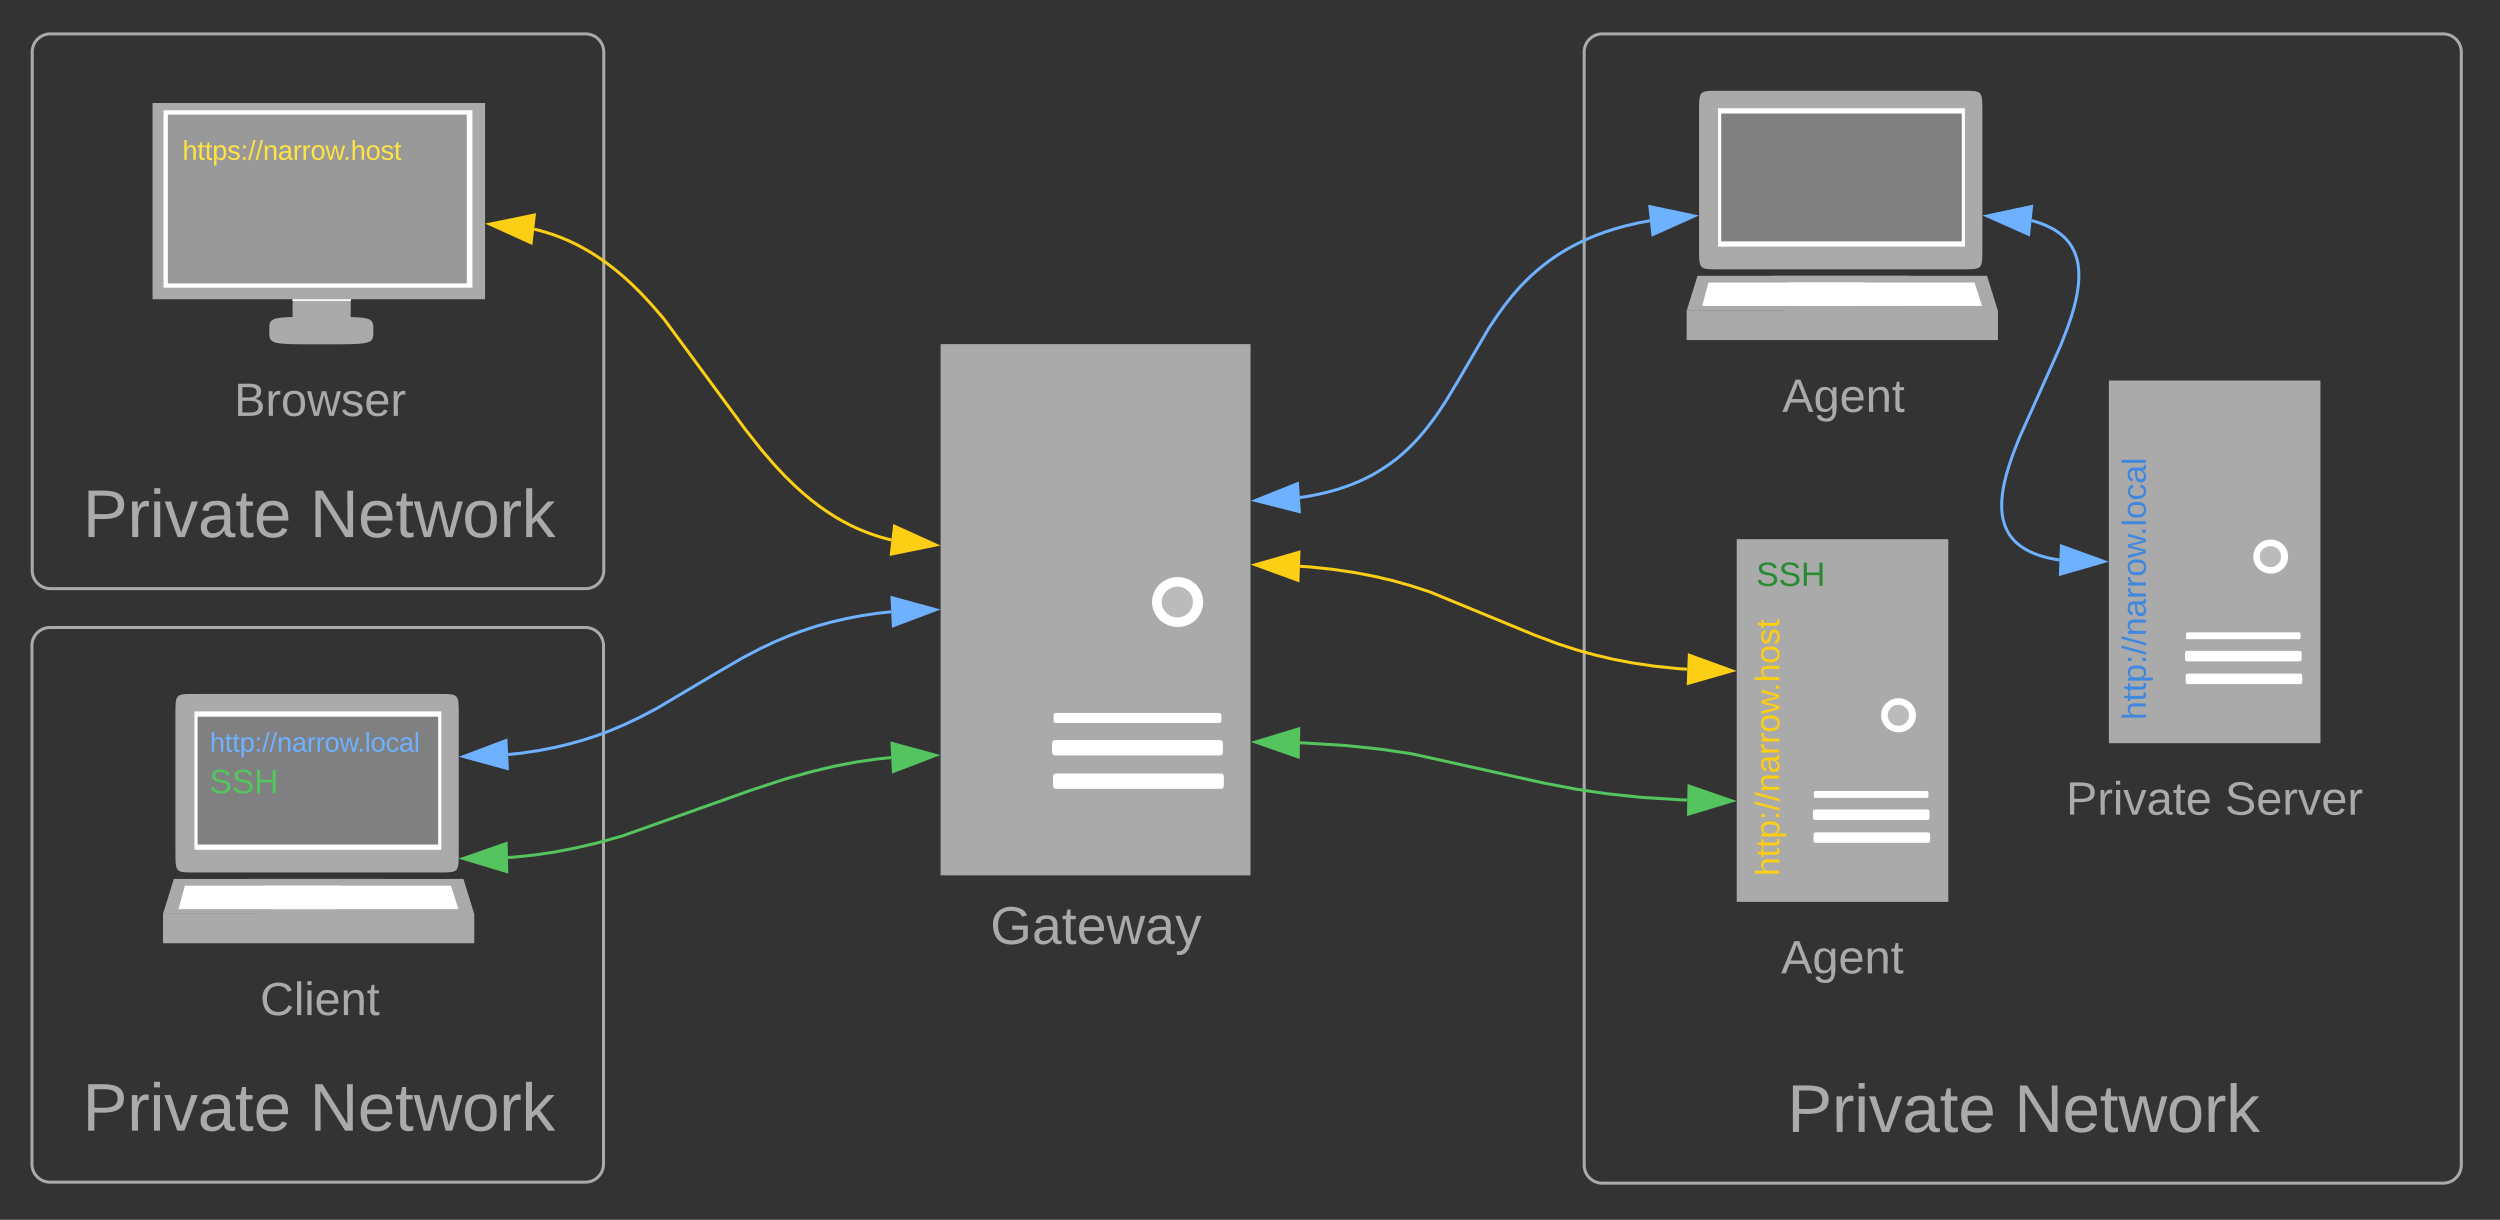 <svg xmlns="http://www.w3.org/2000/svg" xmlns:xlink="http://www.w3.org/1999/xlink" xmlns:lucid="lucid" width="828" height="404"><rect width="100%" height="100%" fill="#333333" stroke="none"/><g transform="translate(-391 -187)" lucid:page-tab-id="0_0"><path d="M401.67 204.23a6 6 0 0 1 6-6h177.3a6 6 0 0 1 6 6v171.72a6 6 0 0 1-6 6h-177.3a6 6 0 0 1-6-6z" stroke="#aaa" fill-opacity="0"/><use xlink:href="#a" transform="matrix(1,0,0,1,413.672,210.231) translate(4.759 154.644)"/><use xlink:href="#b" transform="matrix(1,0,0,1,413.672,210.231) translate(79.944 154.644)"/><path d="M401.58 400.83a6 6 0 0 1 6-6h177.3a6 6 0 0 1 6 6v171.7a6 6 0 0 1-6 6h-177.3a6 6 0 0 1-6-6z" stroke="#aaa" fill-opacity="0"/><use xlink:href="#a" transform="matrix(1,0,0,1,413.585,406.827) translate(4.759 154.644)"/><use xlink:href="#b" transform="matrix(1,0,0,1,413.585,406.827) translate(79.944 154.644)"/><path d="M915.68 204.23a6 6 0 0 1 6-6h278.5a6 6 0 0 1 6 6v368.63a6 6 0 0 1-6 6h-278.5a6 6 0 0 1-6-6z" stroke="#aaa" fill-opacity="0"/><use xlink:href="#a" transform="matrix(1,0,0,1,927.683,210.231) translate(55.259 351.66)"/><use xlink:href="#b" transform="matrix(1,0,0,1,927.683,210.231) translate(130.444 351.66)"/><path d="M960.03 217.07h81.23c6.3 0 6.3 0 6.3 6.94v45.25c0 6.94 0 6.94-6.3 6.94h-81.23c-6.3 0-6.3 0-6.3-6.94V224c0-6.93 0-6.93 6.3-6.93z" fill="#aaa"/><path d="M960.03 222.85h81.75v45.83h-81.75v-45.83z" fill="#fff"/><path d="M961.07 224.6h79.67v42.34h-79.67V224.6z" fill="gray"/><path d="M949.6 289.8h103.12v9.84h-103.1v-9.82z" fill="#aaa"/><path d="M977.8 278.34h71.3l3.62 11.64H981.4l-3.62-11.64z" fill="#aaa"/><path d="M1023.6 278.34h-70.38l-3.6 11.56H1020l3.6-11.56z" fill="#aaa"/><path d="M983.25 280.57h61.73l2.47 7.76h-61.72l-2.48-7.76z" fill="#fff"/><path d="M1008.64 280.57h-51.8l-2.07 7.76h51.8l2.07-7.76z" fill="#fff"/><use xlink:href="#c" transform="matrix(1,0,0,1,919.608,299.641) translate(61.691 23.778)"/><path d="M441.52 221.12h110.13v65H441.52v-65z" fill="#aaa"/><path d="M487.9 285.64h19.26v11.34H487.9v-11.34z" fill="#aaa"/><path d="M445.16 223.52h102.3v58.76h-102.3v-58.76z" fill="#fff"/><path d="M446.6 224.96h99v55.9h-99v-55.9z" fill="#999"/><path d="M487.9 286.12h19.37v.56H487.9v-.56z" fill="#fff"/><path d="M497.36 291.94h.1c17.2 0 17.2 0 17.2 4.56 0 4.55 0 4.55-17.2 4.55h-.1c-17.18 0-17.18 0-17.18-4.55 0-4.56 0-4.56 17.18-4.56z" fill="#aaa"/><use xlink:href="#d" transform="matrix(1,0,0,1,411.522,300.967) translate(57.046 23.778)"/><path d="M455.4 416.84h81.23c6.3 0 6.3 0 6.3 6.94v45.25c0 6.93 0 6.93-6.3 6.93H455.4c-6.3 0-6.3 0-6.3-6.93v-45.25c0-6.94 0-6.94 6.3-6.94z" fill="#aaa"/><path d="M455.4 422.62h81.75v45.83H455.4v-45.83z" fill="#fff"/><path d="M456.44 424.36h79.68v42.36h-79.68v-42.36z" fill="gray"/><path d="M444.98 489.6h103.1v9.8H445v-9.8z" fill="#aaa"/><path d="M473.16 478.1h71.32l3.6 11.65h-71.3l-3.62-11.64z" fill="#aaa"/><path d="M518.98 478.1h-70.4l-3.6 11.57h70.4l3.6-11.56z" fill="#aaa"/><path d="M478.63 480.34h61.72l2.48 7.76H481.1l-2.47-7.76z" fill="#fff"/><path d="M504.02 480.34h-51.8l-2.08 7.76h51.8l2.08-7.76z" fill="#fff"/><use xlink:href="#e" transform="matrix(1,0,0,1,414.981,499.414) translate(62.188 23.778)"/><path d="M457.27 438.47h28.63v17.32h-28.63z" fill="none"/><use xlink:href="#f" transform="matrix(1,0,0,1,457.271,438.469) translate(3.096 11.222)"/><path d="M966.2 365.58h70.08V485.7H966.2V365.58z" fill="#aaa"/><path d="M992.95 448.98h35.63c1.12 0 1.12 0 1.12 1.2 0 1.08 0 1.08-1.12 1.08h-35.63c-1.2 0-1.2 0-1.2-1.08 0-1.2 0-1.2 1.2-1.2zM993.02 455.1h35.5c1.53 0 1.53 0 1.53 1.56v.36c0 1.56 0 1.56-1.54 1.56h-35.48c-1.6 0-1.6 0-1.6-1.56v-.36c0-1.56 0-1.56 1.6-1.56zM993.16 462.66h35.56c1.54 0 1.54 0 1.54 1.56v.36c0 1.56 0 1.56-1.54 1.56h-35.56c-1.54 0-1.54 0-1.54-1.56v-.36c0-1.56 0-1.56 1.54-1.56zM1025.57 423.9c0 3.12-2.52 5.64-5.74 5.64s-5.8-2.52-5.8-5.64c0-3.12 2.58-5.64 5.8-5.64 3.22 0 5.74 2.52 5.74 5.64z" fill="#fff"/><path d="M1023.26 423.9c0 1.92-1.54 3.48-3.5 3.48s-3.57-1.56-3.57-3.48 1.6-3.48 3.56-3.48 3.5 1.56 3.5 3.48z" fill="#bbb"/><use xlink:href="#c" transform="matrix(1,0,0,1,936.214,485.579) translate(44.691 23.778)"/><path d="M969.57 485.58V383.86h16.64v101.72z" fill="none"/><use xlink:href="#g" transform="matrix(6.123233995736766e-17,-1,1,6.123233995736766e-17,969.567,485.579) translate(8.454 10.722)"/><path d="M969.57 369.83h28.62v17.32h-28.63z" fill="none"/><use xlink:href="#h" transform="matrix(1,0,0,1,969.567,369.827) translate(3.096 11.222)"/><path d="M702.53 300.97h102.64v175.95H702.53V300.97z" fill="#aaa"/><path d="M741.7 423.13h52.2c1.63 0 1.63 0 1.63 1.76 0 1.57 0 1.57-1.64 1.57h-52.2c-1.74 0-1.74 0-1.74-1.58 0-1.77 0-1.77 1.74-1.77zM741.8 432.1h52c2.24 0 2.24 0 2.24 2.28v.53c0 2.3 0 2.3-2.25 2.3h-52c-2.36 0-2.36 0-2.36-2.3v-.52c0-2.28 0-2.28 2.36-2.28zM742 443.17h52.1c2.25 0 2.25 0 2.25 2.3v.5c0 2.3 0 2.3-2.25 2.3H742c-2.25 0-2.25 0-2.25-2.3v-.5c0-2.3 0-2.3 2.26-2.3zM789.48 386.4c0 4.57-3.7 8.26-8.4 8.26-4.72 0-8.52-3.7-8.52-8.27 0-4.57 3.8-8.27 8.5-8.27 4.73 0 8.42 3.7 8.42 8.26z" fill="#fff"/><path d="M786.1 386.4c0 2.8-2.26 5.1-5.13 5.1s-5.23-2.3-5.23-5.1c0-2.82 2.36-5.1 5.23-5.1 2.87 0 5.13 2.28 5.13 5.1z" fill="#bbb"/><use xlink:href="#i" transform="matrix(1,0,0,1,672.53,476.745) translate(46.463 22.889)"/><path d="M949.84 408.64l-3.2-.2-7.84-.82-7.02-1.04-6.47-1.23-6.13-1.44-6.04-1.67-6.32-2.06-7.4-2.77-34.82-14.36-6.32-2.05-6.05-1.7-6.13-1.44-6.46-1.23-7.02-1.04-7.85-.83-3.2-.2" stroke="#fcce14" stroke-linejoin="round" fill="none"/><path d="M964.6 409.16l-14.43 4.13.33-9.27zM806.8 374.05l14.4-4.13-.32 9.27z" stroke="#fcce14" fill="#fcce14"/><path d="M473.2 229.15h28.6v17.3l-28.62.02z" fill="none"/><use xlink:href="#j" transform="matrix(1,0,0,1,473.185,229.147) translate(-21.759 10.778)"/><path d="M949.83 451.97l-1.47-.03-13.72-.85-11.43-1.2-10.4-1.55-11.14-2.13-43.07-9.55-10.43-1.54-11.43-1.2-13.72-.85-1.47-.03" stroke="#54c45e" stroke-linejoin="round" fill="none"/><path d="M964.6 452.26l-14.36 4.35.18-9.25zM806.8 432.76l14.34-4.35-.18 9.28z" stroke="#54c45e" fill="#54c45e"/><path d="M686.3 365.84l-1.26-.3-2.57-.7-2.52-.83-2.48-.92-2.45-1.03-2.45-1.15-2.45-1.28-2.47-1.43-2.5-1.6-2.58-1.78-2.65-2.02-2.77-2.3-2.95-2.65-3.18-3.12-3.55-3.78-4.17-4.84-5.48-6.93-26.94-36.56-4.17-4.83-3.54-3.78-3.18-3.14-2.94-2.65-2.78-2.28-2.65-2.02-2.56-1.78-2.5-1.6-2.48-1.42-2.45-1.3-2.43-1.14-2.46-1.03-2.47-.92-2.52-.8-2.56-.73-1.25-.3" stroke="#fcce14" stroke-linejoin="round" fill="none"/><path d="M700.92 367.5l-14.7 3 1.04-9.22zM553.26 261.23l14.7-3-1.05 9.2z" stroke="#fcce14" fill="#fcce14"/><path d="M686.17 437.9l-4.75.5-6.9 1-7.1 1.36-7.54 1.78-8.6 2.4-11.44 3.74-42.7 15.17-8.38 2.34-7.33 1.7-6.82 1.32-6.6.97-6.57.68-2.2.14" stroke="#54c45e" stroke-linejoin="round" fill="none"/><path d="M700.9 437.15l-14 5.34-.47-9.27zM544.47 471.33l14.16-4.93.2 9.27z" stroke="#54c45e" fill="#54c45e"/><path d="M1089.46 313.03h70.07v120.12h-70.07V313.03z" fill="#aaa"/><path d="M1116.2 396.43h35.63c1.12 0 1.12 0 1.12 1.2 0 1.08 0 1.08-1.12 1.08h-35.63c-1.2 0-1.2 0-1.2-1.07 0-1.2 0-1.2 1.2-1.2zM1116.27 402.55h35.5c1.53 0 1.53 0 1.53 1.56v.37c0 1.56 0 1.56-1.54 1.56h-35.5c-1.6 0-1.6 0-1.6-1.56v-.36c0-1.55 0-1.55 1.6-1.55zM1116.4 410.1h35.57c1.54 0 1.54 0 1.54 1.57v.36c0 1.56 0 1.56-1.53 1.56h-35.56c-1.53 0-1.53 0-1.53-1.57v-.36c0-1.56 0-1.56 1.54-1.56zM1148.82 371.35c0 3.12-2.52 5.64-5.74 5.64s-5.8-2.53-5.8-5.65c0-3.12 2.58-5.64 5.8-5.64 3.22 0 5.74 2.53 5.74 5.65z" fill="#fff"/><path d="M1146.5 371.35c0 1.92-1.53 3.48-3.5 3.48-1.95 0-3.56-1.56-3.56-3.48s1.6-3.48 3.57-3.48c1.97 0 3.5 1.56 3.5 3.48z" fill="#bbb"/><use xlink:href="#k" transform="matrix(1,0,0,1,1059.456,433.033) translate(15.827 23.778)"/><use xlink:href="#l" transform="matrix(1,0,0,1,1059.456,433.033) translate(68.457 23.778)"/><path d="M821.5 351.78l2.58-.38 3.5-.67 3.2-.75 2.95-.82 2.7-.88 2.53-.93 2.37-1 2.24-1.05 2.12-1.1 2.02-1.2 1.96-1.23 1.9-1.32 1.87-1.4 1.83-1.53 1.82-1.64 1.83-1.8 1.86-1.98 1.92-2.24 2.05-2.6 2.28-3.12 2.72-4.1 4.4-7.3 9.88-16.93 2.9-4.35 2.44-3.38 2.23-2.83 2.14-2.47 2.08-2.22 2.06-2.02 2.1-1.87 2.1-1.74 2.14-1.63 2.22-1.55 2.3-1.47 2.42-1.4 2.54-1.32 2.7-1.27 2.88-1.22 3.1-1.15 3.34-1.08 3.66-1.03 4.02-.94 4.04-.77" stroke="#6db1ff" stroke-linejoin="round" fill="none"/><path d="M806.8 352.75l13.92-5.56.6 9.24zM952.13 258.53l-13.7 6.14-.98-9.22z" stroke="#6db1ff" fill="#6db1ff"/><path d="M686.17 389.63l-4.27.45-5.6.83-5.2 1-4.9 1.15-4.7 1.3-4.56 1.5-4.55 1.68-4.7 1.97-5.02 2.37-5.9 3.1-9.9 5.76-18.2 10.8-5.9 3.1-5.03 2.38-4.68 1.97-4.55 1.7-4.57 1.48-4.68 1.3-4.9 1.16-5.2 1-5.6.82-4.28.45" stroke="#6db1ff" stroke-linejoin="round" fill="none"/><path d="M700.9 388.93l-14.02 5.3-.44-9.25zM544.55 437.57l14.03-5.3.44 9.25z" stroke="#6db1ff" fill="#6db1ff"/><path d="M1090.98 433.03V331.3h16.65v101.73z" fill="none"/><use xlink:href="#m" transform="matrix(6.123233995736766e-17,-1,1,6.123233995736766e-17,1090.98,433.033) translate(7.559 10.722)"/><path d="M444.27 425.7H546v16.64H444.26z" fill="none"/><use xlink:href="#n" transform="matrix(1,0,0,1,444.271,425.692) translate(16.247 10.278)"/><path d="M1063.8 260.06l.45.1 1.52.45 1.32.46 1.17.45 1.04.47.95.46.85.47.77.46.7.47.64.47.6.48.55.48.5.48.48.5.44.5.4.5.4.53.35.53.34.55.3.57.3.6.27.6.25.66.23.67.22.72.2.76.15.8.13.87.1.94.07 1 .03 1.13-.03 1.23-.1 1.38-.15 1.55-.28 1.78-.4 2.08-.6 2.47-.9 3.05-1.34 3.95-2.2 5.66-6.65 14.9-7.06 15.74-2.17 5.56-1.3 3.85-.87 2.97-.6 2.4-.38 2-.27 1.72-.15 1.5-.1 1.32v2.26l.08.97.1.9.12.82.16.77.2.7.2.7.2.64.24.6.26.6.28.56.3.54.3.52.35.5.37.5.38.48.42.48.44.46.48.46.52.45.55.44.6.44.66.44.72.43.8.44.87.42.98.43 1.1.43 1.23.42 1.4.4 1.62.4 1.88.37 1.35.2" stroke="#6db1ff" stroke-linejoin="round" fill="none"/><path d="M1049.17 258.52l14.67-3.12-.97 9.22zM1087.84 372.98l-14.42 4.15.32-9.27z" stroke="#6db1ff" fill="#6db1ff"/><defs><path fill="#aaa" d="M30-248c87 1 191-15 191 75 0 78-77 80-158 76V0H30v-248zm33 125c57 0 124 11 124-50 0-59-68-47-124-48v98" id="o"/><path fill="#aaa" d="M114-163C36-179 61-72 57 0H25l-1-190h30c1 12-1 29 2 39 6-27 23-49 58-41v29" id="p"/><path fill="#aaa" d="M24-231v-30h32v30H24zM24 0v-190h32V0H24" id="q"/><path fill="#aaa" d="M108 0H70L1-190h34L89-25l56-165h34" id="r"/><path fill="#aaa" d="M141-36C126-15 110 5 73 4 37 3 15-17 15-53c-1-64 63-63 125-63 3-35-9-54-41-54-24 1-41 7-42 31l-33-3c5-37 33-52 76-52 45 0 72 20 72 64v82c-1 20 7 32 28 27v20c-31 9-61-2-59-35zM48-53c0 20 12 33 32 33 41-3 63-29 60-74-43 2-92-5-92 41" id="s"/><path fill="#aaa" d="M59-47c-2 24 18 29 38 22v24C64 9 27 4 27-40v-127H5v-23h24l9-43h21v43h35v23H59v120" id="t"/><path fill="#aaa" d="M100-194c63 0 86 42 84 106H49c0 40 14 67 53 68 26 1 43-12 49-29l28 8c-11 28-37 45-77 45C44 4 14-33 15-96c1-61 26-98 85-98zm52 81c6-60-76-77-97-28-3 7-6 17-6 28h103" id="u"/><g id="a"><use transform="matrix(0.062,0,0,0.062,0,0)" xlink:href="#o"/><use transform="matrix(0.062,0,0,0.062,14.815,0)" xlink:href="#p"/><use transform="matrix(0.062,0,0,0.062,22.16,0)" xlink:href="#q"/><use transform="matrix(0.062,0,0,0.062,27.037,0)" xlink:href="#r"/><use transform="matrix(0.062,0,0,0.062,38.148,0)" xlink:href="#s"/><use transform="matrix(0.062,0,0,0.062,50.494,0)" xlink:href="#t"/><use transform="matrix(0.062,0,0,0.062,56.667,0)" xlink:href="#u"/></g><path fill="#aaa" d="M190 0L58-211 59 0H30v-248h39L202-35l-2-213h31V0h-41" id="v"/><path fill="#aaa" d="M206 0h-36l-40-164L89 0H53L-1-190h32L70-26l43-164h34l41 164 42-164h31" id="w"/><path fill="#aaa" d="M100-194c62-1 85 37 85 99 1 63-27 99-86 99S16-35 15-95c0-66 28-99 85-99zM99-20c44 1 53-31 53-75 0-43-8-75-51-75s-53 32-53 75 10 74 51 75" id="x"/><path fill="#aaa" d="M143 0L79-87 56-68V0H24v-261h32v163l83-92h37l-77 82L181 0h-38" id="y"/><g id="b"><use transform="matrix(0.062,0,0,0.062,0,0)" xlink:href="#v"/><use transform="matrix(0.062,0,0,0.062,15.988,0)" xlink:href="#u"/><use transform="matrix(0.062,0,0,0.062,28.333,0)" xlink:href="#t"/><use transform="matrix(0.062,0,0,0.062,34.506,0)" xlink:href="#w"/><use transform="matrix(0.062,0,0,0.062,50.494,0)" xlink:href="#x"/><use transform="matrix(0.062,0,0,0.062,62.84,0)" xlink:href="#p"/><use transform="matrix(0.062,0,0,0.062,70.185,0)" xlink:href="#y"/></g><path fill="#aaa" d="M205 0l-28-72H64L36 0H1l101-248h38L239 0h-34zm-38-99l-47-123c-12 45-31 82-46 123h93" id="z"/><path fill="#aaa" d="M177-190C167-65 218 103 67 71c-23-6-38-20-44-43l32-5c15 47 100 32 89-28v-30C133-14 115 1 83 1 29 1 15-40 15-95c0-56 16-97 71-98 29-1 48 16 59 35 1-10 0-23 2-32h30zM94-22c36 0 50-32 50-73 0-42-14-75-50-75-39 0-46 34-46 75s6 73 46 73" id="A"/><path fill="#aaa" d="M117-194c89-4 53 116 60 194h-32v-121c0-31-8-49-39-48C34-167 62-67 57 0H25l-1-190h30c1 10-1 24 2 32 11-22 29-35 61-36" id="B"/><g id="c"><use transform="matrix(0.043,0,0,0.043,0,0)" xlink:href="#z"/><use transform="matrix(0.043,0,0,0.043,10.37,0)" xlink:href="#A"/><use transform="matrix(0.043,0,0,0.043,19.012,0)" xlink:href="#u"/><use transform="matrix(0.043,0,0,0.043,27.654,0)" xlink:href="#B"/><use transform="matrix(0.043,0,0,0.043,36.296,0)" xlink:href="#t"/></g><path fill="#aaa" d="M160-131c35 5 61 23 61 61C221 17 115-2 30 0v-248c76 3 177-17 177 60 0 33-19 50-47 57zm-97-11c50-1 110 9 110-42 0-47-63-36-110-37v79zm0 115c55-2 124 14 124-45 0-56-70-42-124-44v89" id="C"/><path fill="#aaa" d="M135-143c-3-34-86-38-87 0 15 53 115 12 119 90S17 21 10-45l28-5c4 36 97 45 98 0-10-56-113-15-118-90-4-57 82-63 122-42 12 7 21 19 24 35" id="D"/><g id="d"><use transform="matrix(0.043,0,0,0.043,0,0)" xlink:href="#C"/><use transform="matrix(0.043,0,0,0.043,10.37,0)" xlink:href="#p"/><use transform="matrix(0.043,0,0,0.043,15.512,0)" xlink:href="#x"/><use transform="matrix(0.043,0,0,0.043,24.154,0)" xlink:href="#w"/><use transform="matrix(0.043,0,0,0.043,35.346,0)" xlink:href="#D"/><use transform="matrix(0.043,0,0,0.043,43.123,0)" xlink:href="#u"/><use transform="matrix(0.043,0,0,0.043,51.765,0)" xlink:href="#p"/></g><path fill="#aaa" d="M212-179c-10-28-35-45-73-45-59 0-87 40-87 99 0 60 29 101 89 101 43 0 62-24 78-52l27 14C228-24 195 4 139 4 59 4 22-46 18-125c-6-104 99-153 187-111 19 9 31 26 39 46" id="E"/><path fill="#aaa" d="M24 0v-261h32V0H24" id="F"/><g id="e"><use transform="matrix(0.043,0,0,0.043,0,0)" xlink:href="#E"/><use transform="matrix(0.043,0,0,0.043,11.191,0)" xlink:href="#F"/><use transform="matrix(0.043,0,0,0.043,14.605,0)" xlink:href="#q"/><use transform="matrix(0.043,0,0,0.043,18.019,0)" xlink:href="#u"/><use transform="matrix(0.043,0,0,0.043,26.66,0)" xlink:href="#B"/><use transform="matrix(0.043,0,0,0.043,35.302,0)" xlink:href="#t"/></g><path fill="#54c45e" d="M185-189c-5-48-123-54-124 2 14 75 158 14 163 119 3 78-121 87-175 55-17-10-28-26-33-46l33-7c5 56 141 63 141-1 0-78-155-14-162-118-5-82 145-84 179-34 5 7 8 16 11 25" id="G"/><path fill="#54c45e" d="M197 0v-115H63V0H30v-248h33v105h134v-105h34V0h-34" id="H"/><g id="f"><use transform="matrix(0.031,0,0,0.031,0,0)" xlink:href="#G"/><use transform="matrix(0.031,0,0,0.031,7.407,0)" xlink:href="#G"/><use transform="matrix(0.031,0,0,0.031,14.815,0)" xlink:href="#H"/></g><path fill="#fcce14" d="M106-169C34-169 62-67 57 0H25v-261h32l-1 103c12-21 28-36 61-36 89 0 53 116 60 194h-32v-121c2-32-8-49-39-48" id="I"/><path fill="#fcce14" d="M59-47c-2 24 18 29 38 22v24C64 9 27 4 27-40v-127H5v-23h24l9-43h21v43h35v23H59v120" id="J"/><path fill="#fcce14" d="M115-194c55 1 70 41 70 98S169 2 115 4C84 4 66-9 55-30l1 105H24l-1-265h31l2 30c10-21 28-34 59-34zm-8 174c40 0 45-34 45-75s-6-73-45-74c-42 0-51 32-51 76 0 43 10 73 51 73" id="K"/><path fill="#fcce14" d="M33-154v-36h34v36H33zM33 0v-36h34V0H33" id="L"/><path fill="#fcce14" d="M0 4l72-265h28L28 4H0" id="M"/><path fill="#fcce14" d="M117-194c89-4 53 116 60 194h-32v-121c0-31-8-49-39-48C34-167 62-67 57 0H25l-1-190h30c1 10-1 24 2 32 11-22 29-35 61-36" id="N"/><path fill="#fcce14" d="M141-36C126-15 110 5 73 4 37 3 15-17 15-53c-1-64 63-63 125-63 3-35-9-54-41-54-24 1-41 7-42 31l-33-3c5-37 33-52 76-52 45 0 72 20 72 64v82c-1 20 7 32 28 27v20c-31 9-61-2-59-35zM48-53c0 20 12 33 32 33 41-3 63-29 60-74-43 2-92-5-92 41" id="O"/><path fill="#fcce14" d="M114-163C36-179 61-72 57 0H25l-1-190h30c1 12-1 29 2 39 6-27 23-49 58-41v29" id="P"/><path fill="#fcce14" d="M100-194c62-1 85 37 85 99 1 63-27 99-86 99S16-35 15-95c0-66 28-99 85-99zM99-20c44 1 53-31 53-75 0-43-8-75-51-75s-53 32-53 75 10 74 51 75" id="Q"/><path fill="#fcce14" d="M206 0h-36l-40-164L89 0H53L-1-190h32L70-26l43-164h34l41 164 42-164h31" id="R"/><path fill="#fcce14" d="M33 0v-38h34V0H33" id="S"/><path fill="#fcce14" d="M135-143c-3-34-86-38-87 0 15 53 115 12 119 90S17 21 10-45l28-5c4 36 97 45 98 0-10-56-113-15-118-90-4-57 82-63 122-42 12 7 21 19 24 35" id="T"/><g id="g"><use transform="matrix(0.031,0,0,0.031,0,0)" xlink:href="#I"/><use transform="matrix(0.031,0,0,0.031,6.173,0)" xlink:href="#J"/><use transform="matrix(0.031,0,0,0.031,9.259,0)" xlink:href="#J"/><use transform="matrix(0.031,0,0,0.031,12.346,0)" xlink:href="#K"/><use transform="matrix(0.031,0,0,0.031,18.519,0)" xlink:href="#L"/><use transform="matrix(0.031,0,0,0.031,21.605,0)" xlink:href="#M"/><use transform="matrix(0.031,0,0,0.031,24.691,0)" xlink:href="#M"/><use transform="matrix(0.031,0,0,0.031,27.778,0)" xlink:href="#N"/><use transform="matrix(0.031,0,0,0.031,33.951,0)" xlink:href="#O"/><use transform="matrix(0.031,0,0,0.031,40.123,0)" xlink:href="#P"/><use transform="matrix(0.031,0,0,0.031,43.796,0)" xlink:href="#P"/><use transform="matrix(0.031,0,0,0.031,47.469,0)" xlink:href="#Q"/><use transform="matrix(0.031,0,0,0.031,53.642,0)" xlink:href="#R"/><use transform="matrix(0.031,0,0,0.031,61.019,0)" xlink:href="#S"/><use transform="matrix(0.031,0,0,0.031,64.105,0)" xlink:href="#I"/><use transform="matrix(0.031,0,0,0.031,70.278,0)" xlink:href="#Q"/><use transform="matrix(0.031,0,0,0.031,76.451,0)" xlink:href="#T"/><use transform="matrix(0.031,0,0,0.031,82.006,0)" xlink:href="#J"/></g><path fill="#288b32" d="M185-189c-5-48-123-54-124 2 14 75 158 14 163 119 3 78-121 87-175 55-17-10-28-26-33-46l33-7c5 56 141 63 141-1 0-78-155-14-162-118-5-82 145-84 179-34 5 7 8 16 11 25" id="U"/><path fill="#288b32" d="M197 0v-115H63V0H30v-248h33v105h134v-105h34V0h-34" id="V"/><g id="h"><use transform="matrix(0.031,0,0,0.031,0,0)" xlink:href="#U"/><use transform="matrix(0.031,0,0,0.031,7.407,0)" xlink:href="#U"/><use transform="matrix(0.031,0,0,0.031,14.815,0)" xlink:href="#V"/></g><path fill="#aaa" d="M143 4C61 4 22-44 18-125c-5-107 100-154 193-111 17 8 29 25 37 43l-32 9c-13-25-37-40-76-40-61 0-88 39-88 99 0 61 29 100 91 101 35 0 62-11 79-27v-45h-74v-28h105v86C228-13 192 4 143 4" id="W"/><path fill="#aaa" d="M179-190L93 31C79 59 56 82 12 73V49c39 6 53-20 64-50L1-190h34L92-34l54-156h33" id="X"/><g id="i"><use transform="matrix(0.049,0,0,0.049,0,0)" xlink:href="#W"/><use transform="matrix(0.049,0,0,0.049,13.827,0)" xlink:href="#s"/><use transform="matrix(0.049,0,0,0.049,23.704,0)" xlink:href="#t"/><use transform="matrix(0.049,0,0,0.049,28.642,0)" xlink:href="#u"/><use transform="matrix(0.049,0,0,0.049,38.519,0)" xlink:href="#w"/><use transform="matrix(0.049,0,0,0.049,51.309,0)" xlink:href="#s"/><use transform="matrix(0.049,0,0,0.049,61.185,0)" xlink:href="#X"/></g><path fill="#ffe342" d="M106-169C34-169 62-67 57 0H25v-261h32l-1 103c12-21 28-36 61-36 89 0 53 116 60 194h-32v-121c2-32-8-49-39-48" id="Y"/><path fill="#ffe342" d="M59-47c-2 24 18 29 38 22v24C64 9 27 4 27-40v-127H5v-23h24l9-43h21v43h35v23H59v120" id="Z"/><path fill="#ffe342" d="M115-194c55 1 70 41 70 98S169 2 115 4C84 4 66-9 55-30l1 105H24l-1-265h31l2 30c10-21 28-34 59-34zm-8 174c40 0 45-34 45-75s-6-73-45-74c-42 0-51 32-51 76 0 43 10 73 51 73" id="aa"/><path fill="#ffe342" d="M135-143c-3-34-86-38-87 0 15 53 115 12 119 90S17 21 10-45l28-5c4 36 97 45 98 0-10-56-113-15-118-90-4-57 82-63 122-42 12 7 21 19 24 35" id="ab"/><path fill="#ffe342" d="M33-154v-36h34v36H33zM33 0v-36h34V0H33" id="ac"/><path fill="#ffe342" d="M0 4l72-265h28L28 4H0" id="ad"/><path fill="#ffe342" d="M117-194c89-4 53 116 60 194h-32v-121c0-31-8-49-39-48C34-167 62-67 57 0H25l-1-190h30c1 10-1 24 2 32 11-22 29-35 61-36" id="ae"/><path fill="#ffe342" d="M141-36C126-15 110 5 73 4 37 3 15-17 15-53c-1-64 63-63 125-63 3-35-9-54-41-54-24 1-41 7-42 31l-33-3c5-37 33-52 76-52 45 0 72 20 72 64v82c-1 20 7 32 28 27v20c-31 9-61-2-59-35zM48-53c0 20 12 33 32 33 41-3 63-29 60-74-43 2-92-5-92 41" id="af"/><path fill="#ffe342" d="M114-163C36-179 61-72 57 0H25l-1-190h30c1 12-1 29 2 39 6-27 23-49 58-41v29" id="ag"/><path fill="#ffe342" d="M100-194c62-1 85 37 85 99 1 63-27 99-86 99S16-35 15-95c0-66 28-99 85-99zM99-20c44 1 53-31 53-75 0-43-8-75-51-75s-53 32-53 75 10 74 51 75" id="ah"/><path fill="#ffe342" d="M206 0h-36l-40-164L89 0H53L-1-190h32L70-26l43-164h34l41 164 42-164h31" id="ai"/><path fill="#ffe342" d="M33 0v-38h34V0H33" id="aj"/><g id="j"><use transform="matrix(0.025,0,0,0.025,0,0)" xlink:href="#Y"/><use transform="matrix(0.025,0,0,0.025,4.938,0)" xlink:href="#Z"/><use transform="matrix(0.025,0,0,0.025,7.407,0)" xlink:href="#Z"/><use transform="matrix(0.025,0,0,0.025,9.877,0)" xlink:href="#aa"/><use transform="matrix(0.025,0,0,0.025,14.815,0)" xlink:href="#ab"/><use transform="matrix(0.025,0,0,0.025,19.259,0)" xlink:href="#ac"/><use transform="matrix(0.025,0,0,0.025,21.728,0)" xlink:href="#ad"/><use transform="matrix(0.025,0,0,0.025,24.198,0)" xlink:href="#ad"/><use transform="matrix(0.025,0,0,0.025,26.667,0)" xlink:href="#ae"/><use transform="matrix(0.025,0,0,0.025,31.605,0)" xlink:href="#af"/><use transform="matrix(0.025,0,0,0.025,36.543,0)" xlink:href="#ag"/><use transform="matrix(0.025,0,0,0.025,39.481,0)" xlink:href="#ag"/><use transform="matrix(0.025,0,0,0.025,42.42,0)" xlink:href="#ah"/><use transform="matrix(0.025,0,0,0.025,47.358,0)" xlink:href="#ai"/><use transform="matrix(0.025,0,0,0.025,53.259,0)" xlink:href="#aj"/><use transform="matrix(0.025,0,0,0.025,55.728,0)" xlink:href="#Y"/><use transform="matrix(0.025,0,0,0.025,60.667,0)" xlink:href="#ah"/><use transform="matrix(0.025,0,0,0.025,65.605,0)" xlink:href="#ab"/><use transform="matrix(0.025,0,0,0.025,70.049,0)" xlink:href="#Z"/></g><g id="k"><use transform="matrix(0.043,0,0,0.043,0,0)" xlink:href="#o"/><use transform="matrix(0.043,0,0,0.043,10.37,0)" xlink:href="#p"/><use transform="matrix(0.043,0,0,0.043,15.512,0)" xlink:href="#q"/><use transform="matrix(0.043,0,0,0.043,18.926,0)" xlink:href="#r"/><use transform="matrix(0.043,0,0,0.043,26.704,0)" xlink:href="#s"/><use transform="matrix(0.043,0,0,0.043,35.346,0)" xlink:href="#t"/><use transform="matrix(0.043,0,0,0.043,39.667,0)" xlink:href="#u"/></g><path fill="#aaa" d="M185-189c-5-48-123-54-124 2 14 75 158 14 163 119 3 78-121 87-175 55-17-10-28-26-33-46l33-7c5 56 141 63 141-1 0-78-155-14-162-118-5-82 145-84 179-34 5 7 8 16 11 25" id="ak"/><g id="l"><use transform="matrix(0.043,0,0,0.043,0,0)" xlink:href="#ak"/><use transform="matrix(0.043,0,0,0.043,10.37,0)" xlink:href="#u"/><use transform="matrix(0.043,0,0,0.043,19.012,0)" xlink:href="#p"/><use transform="matrix(0.043,0,0,0.043,24.154,0)" xlink:href="#r"/><use transform="matrix(0.043,0,0,0.043,31.932,0)" xlink:href="#u"/><use transform="matrix(0.043,0,0,0.043,40.574,0)" xlink:href="#p"/></g><path fill="#4087de" d="M106-169C34-169 62-67 57 0H25v-261h32l-1 103c12-21 28-36 61-36 89 0 53 116 60 194h-32v-121c2-32-8-49-39-48" id="al"/><path fill="#4087de" d="M59-47c-2 24 18 29 38 22v24C64 9 27 4 27-40v-127H5v-23h24l9-43h21v43h35v23H59v120" id="am"/><path fill="#4087de" d="M115-194c55 1 70 41 70 98S169 2 115 4C84 4 66-9 55-30l1 105H24l-1-265h31l2 30c10-21 28-34 59-34zm-8 174c40 0 45-34 45-75s-6-73-45-74c-42 0-51 32-51 76 0 43 10 73 51 73" id="an"/><path fill="#4087de" d="M33-154v-36h34v36H33zM33 0v-36h34V0H33" id="ao"/><path fill="#4087de" d="M0 4l72-265h28L28 4H0" id="ap"/><path fill="#4087de" d="M117-194c89-4 53 116 60 194h-32v-121c0-31-8-49-39-48C34-167 62-67 57 0H25l-1-190h30c1 10-1 24 2 32 11-22 29-35 61-36" id="aq"/><path fill="#4087de" d="M141-36C126-15 110 5 73 4 37 3 15-17 15-53c-1-64 63-63 125-63 3-35-9-54-41-54-24 1-41 7-42 31l-33-3c5-37 33-52 76-52 45 0 72 20 72 64v82c-1 20 7 32 28 27v20c-31 9-61-2-59-35zM48-53c0 20 12 33 32 33 41-3 63-29 60-74-43 2-92-5-92 41" id="ar"/><path fill="#4087de" d="M114-163C36-179 61-72 57 0H25l-1-190h30c1 12-1 29 2 39 6-27 23-49 58-41v29" id="as"/><path fill="#4087de" d="M100-194c62-1 85 37 85 99 1 63-27 99-86 99S16-35 15-95c0-66 28-99 85-99zM99-20c44 1 53-31 53-75 0-43-8-75-51-75s-53 32-53 75 10 74 51 75" id="at"/><path fill="#4087de" d="M206 0h-36l-40-164L89 0H53L-1-190h32L70-26l43-164h34l41 164 42-164h31" id="au"/><path fill="#4087de" d="M33 0v-38h34V0H33" id="av"/><path fill="#4087de" d="M24 0v-261h32V0H24" id="aw"/><path fill="#4087de" d="M96-169c-40 0-48 33-48 73s9 75 48 75c24 0 41-14 43-38l32 2c-6 37-31 61-74 61-59 0-76-41-82-99-10-93 101-131 147-64 4 7 5 14 7 22l-32 3c-4-21-16-35-41-35" id="ax"/><g id="m"><use transform="matrix(0.031,0,0,0.031,0,0)" xlink:href="#al"/><use transform="matrix(0.031,0,0,0.031,6.173,0)" xlink:href="#am"/><use transform="matrix(0.031,0,0,0.031,9.259,0)" xlink:href="#am"/><use transform="matrix(0.031,0,0,0.031,12.346,0)" xlink:href="#an"/><use transform="matrix(0.031,0,0,0.031,18.519,0)" xlink:href="#ao"/><use transform="matrix(0.031,0,0,0.031,21.605,0)" xlink:href="#ap"/><use transform="matrix(0.031,0,0,0.031,24.691,0)" xlink:href="#ap"/><use transform="matrix(0.031,0,0,0.031,27.778,0)" xlink:href="#aq"/><use transform="matrix(0.031,0,0,0.031,33.951,0)" xlink:href="#ar"/><use transform="matrix(0.031,0,0,0.031,40.123,0)" xlink:href="#as"/><use transform="matrix(0.031,0,0,0.031,43.796,0)" xlink:href="#as"/><use transform="matrix(0.031,0,0,0.031,47.469,0)" xlink:href="#at"/><use transform="matrix(0.031,0,0,0.031,53.642,0)" xlink:href="#au"/><use transform="matrix(0.031,0,0,0.031,61.019,0)" xlink:href="#av"/><use transform="matrix(0.031,0,0,0.031,64.105,0)" xlink:href="#aw"/><use transform="matrix(0.031,0,0,0.031,66.543,0)" xlink:href="#at"/><use transform="matrix(0.031,0,0,0.031,72.716,0)" xlink:href="#ax"/><use transform="matrix(0.031,0,0,0.031,78.272,0)" xlink:href="#ar"/><use transform="matrix(0.031,0,0,0.031,84.444,0)" xlink:href="#aw"/></g><path fill="#6db1ff" d="M106-169C34-169 62-67 57 0H25v-261h32l-1 103c12-21 28-36 61-36 89 0 53 116 60 194h-32v-121c2-32-8-49-39-48" id="ay"/><path fill="#6db1ff" d="M59-47c-2 24 18 29 38 22v24C64 9 27 4 27-40v-127H5v-23h24l9-43h21v43h35v23H59v120" id="az"/><path fill="#6db1ff" d="M115-194c55 1 70 41 70 98S169 2 115 4C84 4 66-9 55-30l1 105H24l-1-265h31l2 30c10-21 28-34 59-34zm-8 174c40 0 45-34 45-75s-6-73-45-74c-42 0-51 32-51 76 0 43 10 73 51 73" id="aA"/><path fill="#6db1ff" d="M33-154v-36h34v36H33zM33 0v-36h34V0H33" id="aB"/><path fill="#6db1ff" d="M0 4l72-265h28L28 4H0" id="aC"/><path fill="#6db1ff" d="M117-194c89-4 53 116 60 194h-32v-121c0-31-8-49-39-48C34-167 62-67 57 0H25l-1-190h30c1 10-1 24 2 32 11-22 29-35 61-36" id="aD"/><path fill="#6db1ff" d="M141-36C126-15 110 5 73 4 37 3 15-17 15-53c-1-64 63-63 125-63 3-35-9-54-41-54-24 1-41 7-42 31l-33-3c5-37 33-52 76-52 45 0 72 20 72 64v82c-1 20 7 32 28 27v20c-31 9-61-2-59-35zM48-53c0 20 12 33 32 33 41-3 63-29 60-74-43 2-92-5-92 41" id="aE"/><path fill="#6db1ff" d="M114-163C36-179 61-72 57 0H25l-1-190h30c1 12-1 29 2 39 6-27 23-49 58-41v29" id="aF"/><path fill="#6db1ff" d="M100-194c62-1 85 37 85 99 1 63-27 99-86 99S16-35 15-95c0-66 28-99 85-99zM99-20c44 1 53-31 53-75 0-43-8-75-51-75s-53 32-53 75 10 74 51 75" id="aG"/><path fill="#6db1ff" d="M206 0h-36l-40-164L89 0H53L-1-190h32L70-26l43-164h34l41 164 42-164h31" id="aH"/><path fill="#6db1ff" d="M33 0v-38h34V0H33" id="aI"/><path fill="#6db1ff" d="M24 0v-261h32V0H24" id="aJ"/><path fill="#6db1ff" d="M96-169c-40 0-48 33-48 73s9 75 48 75c24 0 41-14 43-38l32 2c-6 37-31 61-74 61-59 0-76-41-82-99-10-93 101-131 147-64 4 7 5 14 7 22l-32 3c-4-21-16-35-41-35" id="aK"/><g id="n"><use transform="matrix(0.025,0,0,0.025,0,0)" xlink:href="#ay"/><use transform="matrix(0.025,0,0,0.025,4.938,0)" xlink:href="#az"/><use transform="matrix(0.025,0,0,0.025,7.407,0)" xlink:href="#az"/><use transform="matrix(0.025,0,0,0.025,9.877,0)" xlink:href="#aA"/><use transform="matrix(0.025,0,0,0.025,14.815,0)" xlink:href="#aB"/><use transform="matrix(0.025,0,0,0.025,17.284,0)" xlink:href="#aC"/><use transform="matrix(0.025,0,0,0.025,19.753,0)" xlink:href="#aC"/><use transform="matrix(0.025,0,0,0.025,22.222,0)" xlink:href="#aD"/><use transform="matrix(0.025,0,0,0.025,27.16,0)" xlink:href="#aE"/><use transform="matrix(0.025,0,0,0.025,32.099,0)" xlink:href="#aF"/><use transform="matrix(0.025,0,0,0.025,35.037,0)" xlink:href="#aF"/><use transform="matrix(0.025,0,0,0.025,37.975,0)" xlink:href="#aG"/><use transform="matrix(0.025,0,0,0.025,42.914,0)" xlink:href="#aH"/><use transform="matrix(0.025,0,0,0.025,48.815,0)" xlink:href="#aI"/><use transform="matrix(0.025,0,0,0.025,51.284,0)" xlink:href="#aJ"/><use transform="matrix(0.025,0,0,0.025,53.235,0)" xlink:href="#aG"/><use transform="matrix(0.025,0,0,0.025,58.173,0)" xlink:href="#aK"/><use transform="matrix(0.025,0,0,0.025,62.617,0)" xlink:href="#aE"/><use transform="matrix(0.025,0,0,0.025,67.556,0)" xlink:href="#aJ"/></g></defs></g></svg>